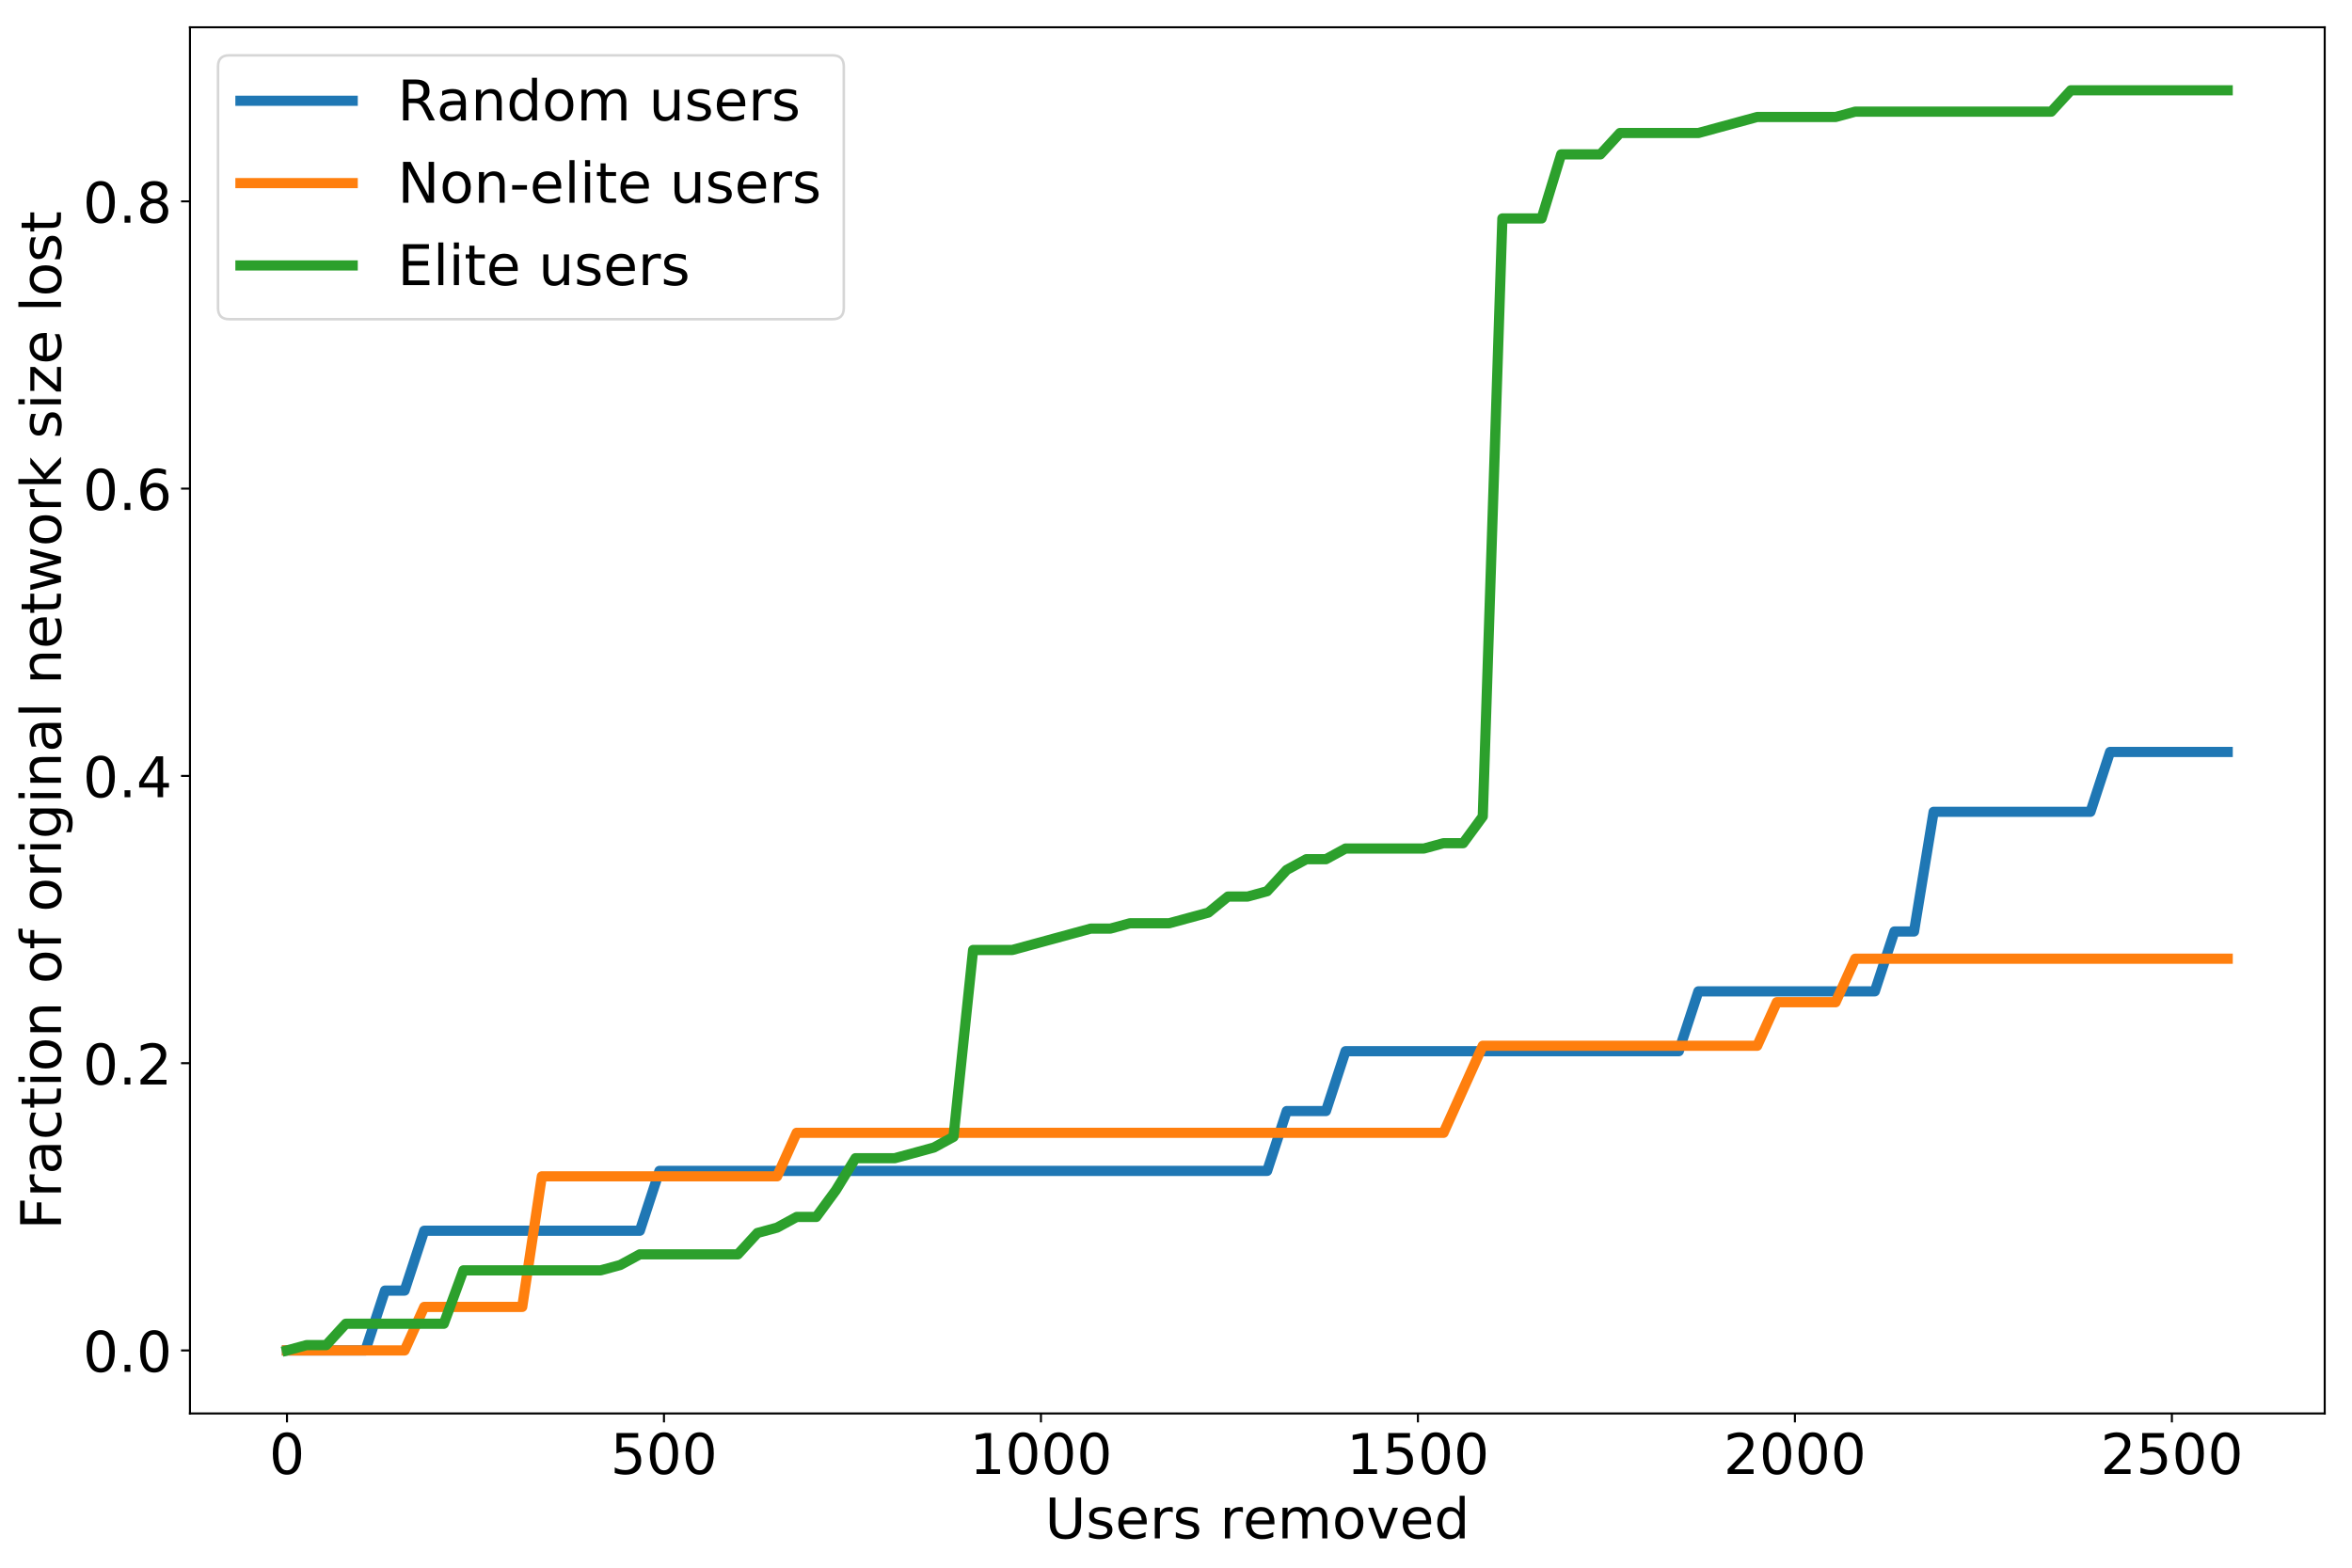 <?xml version="1.0" encoding="utf-8" standalone="no"?>
<!DOCTYPE svg PUBLIC "-//W3C//DTD SVG 1.1//EN"
  "http://www.w3.org/Graphics/SVG/1.1/DTD/svg11.dtd">
<!-- Created with matplotlib (http://matplotlib.org/) -->
<svg height="615.084pt" version="1.1" viewBox="0 0 922.179 615.084" width="922.179pt" xmlns="http://www.w3.org/2000/svg" xmlns:xlink="http://www.w3.org/1999/xlink">
 <defs>
  <style type="text/css">
*{stroke-linecap:butt;stroke-linejoin:round;}
  </style>
 </defs>
 <g id="figure_1">
  <g id="patch_1">
   <path d="M 0 615.084 
L 922.179 615.084 
L 922.179 0 
L 0 0 
z
" style="fill:#ffffff;"/>
  </g>
  <g id="axes_1">
   <g id="patch_2">
    <path d="M 74.479 554.3 
L 911.479 554.3 
L 911.479 10.7 
L 74.479 10.7 
z
" style="fill:#ffffff;"/>
   </g>
   <g id="matplotlib.axis_1">
    <g id="xtick_1">
     <g id="line2d_1">
      <defs>
       <path d="M 0 0 
L 0 3.5 
" id="mbc2d8efea5" style="stroke:#000000;stroke-width:0.8;"/>
      </defs>
      <g>
       <use style="stroke:#000000;stroke-width:0.8;" x="112.524" xlink:href="#mbc2d8efea5" y="554.3"/>
      </g>
     </g>
     <g id="text_1">
      <!-- 0 -->
      <defs>
       <path d="M 31.781 66.406 
Q 24.172 66.406 20.328 58.906 
Q 16.5 51.422 16.5 36.375 
Q 16.5 21.391 20.328 13.891 
Q 24.172 6.391 31.781 6.391 
Q 39.453 6.391 43.281 13.891 
Q 47.125 21.391 47.125 36.375 
Q 47.125 51.422 43.281 58.906 
Q 39.453 66.406 31.781 66.406 
z
M 31.781 74.219 
Q 44.047 74.219 50.516 64.516 
Q 56.984 54.828 56.984 36.375 
Q 56.984 17.969 50.516 8.266 
Q 44.047 -1.422 31.781 -1.422 
Q 19.531 -1.422 13.062 8.266 
Q 6.594 17.969 6.594 36.375 
Q 6.594 54.828 13.062 64.516 
Q 19.531 74.219 31.781 74.219 
z
" id="DejaVuSans-30"/>
      </defs>
      <g transform="translate(105.525 578.017)scale(0.22 -0.22)">
       <use xlink:href="#DejaVuSans-30"/>
      </g>
     </g>
    </g>
    <g id="xtick_2">
     <g id="line2d_2">
      <g>
       <use style="stroke:#000000;stroke-width:0.8;" x="260.331" xlink:href="#mbc2d8efea5" y="554.3"/>
      </g>
     </g>
     <g id="text_2">
      <!-- 500 -->
      <defs>
       <path d="M 10.797 72.906 
L 49.516 72.906 
L 49.516 64.594 
L 19.828 64.594 
L 19.828 46.734 
Q 21.969 47.469 24.109 47.828 
Q 26.266 48.188 28.422 48.188 
Q 40.625 48.188 47.75 41.5 
Q 54.891 34.812 54.891 23.391 
Q 54.891 11.625 47.562 5.094 
Q 40.234 -1.422 26.906 -1.422 
Q 22.312 -1.422 17.547 -0.641 
Q 12.797 0.141 7.719 1.703 
L 7.719 11.625 
Q 12.109 9.234 16.797 8.062 
Q 21.484 6.891 26.703 6.891 
Q 35.156 6.891 40.078 11.328 
Q 45.016 15.766 45.016 23.391 
Q 45.016 31 40.078 35.438 
Q 35.156 39.891 26.703 39.891 
Q 22.75 39.891 18.812 39.016 
Q 14.891 38.141 10.797 36.281 
z
" id="DejaVuSans-35"/>
      </defs>
      <g transform="translate(239.335 578.017)scale(0.22 -0.22)">
       <use xlink:href="#DejaVuSans-35"/>
       <use x="63.623" xlink:href="#DejaVuSans-30"/>
       <use x="127.246" xlink:href="#DejaVuSans-30"/>
      </g>
     </g>
    </g>
    <g id="xtick_3">
     <g id="line2d_3">
      <g>
       <use style="stroke:#000000;stroke-width:0.8;" x="408.138" xlink:href="#mbc2d8efea5" y="554.3"/>
      </g>
     </g>
     <g id="text_3">
      <!-- 1000 -->
      <defs>
       <path d="M 12.406 8.297 
L 28.516 8.297 
L 28.516 63.922 
L 10.984 60.406 
L 10.984 69.391 
L 28.422 72.906 
L 38.281 72.906 
L 38.281 8.297 
L 54.391 8.297 
L 54.391 0 
L 12.406 0 
z
" id="DejaVuSans-31"/>
      </defs>
      <g transform="translate(380.143 578.017)scale(0.22 -0.22)">
       <use xlink:href="#DejaVuSans-31"/>
       <use x="63.623" xlink:href="#DejaVuSans-30"/>
       <use x="127.246" xlink:href="#DejaVuSans-30"/>
       <use x="190.869" xlink:href="#DejaVuSans-30"/>
      </g>
     </g>
    </g>
    <g id="xtick_4">
     <g id="line2d_4">
      <g>
       <use style="stroke:#000000;stroke-width:0.8;" x="555.944" xlink:href="#mbc2d8efea5" y="554.3"/>
      </g>
     </g>
     <g id="text_4">
      <!-- 1500 -->
      <g transform="translate(527.949 578.017)scale(0.22 -0.22)">
       <use xlink:href="#DejaVuSans-31"/>
       <use x="63.623" xlink:href="#DejaVuSans-35"/>
       <use x="127.246" xlink:href="#DejaVuSans-30"/>
       <use x="190.869" xlink:href="#DejaVuSans-30"/>
      </g>
     </g>
    </g>
    <g id="xtick_5">
     <g id="line2d_5">
      <g>
       <use style="stroke:#000000;stroke-width:0.8;" x="703.751" xlink:href="#mbc2d8efea5" y="554.3"/>
      </g>
     </g>
     <g id="text_5">
      <!-- 2000 -->
      <defs>
       <path d="M 19.188 8.297 
L 53.609 8.297 
L 53.609 0 
L 7.328 0 
L 7.328 8.297 
Q 12.938 14.109 22.625 23.891 
Q 32.328 33.688 34.812 36.531 
Q 39.547 41.844 41.422 45.531 
Q 43.312 49.219 43.312 52.781 
Q 43.312 58.594 39.234 62.25 
Q 35.156 65.922 28.609 65.922 
Q 23.969 65.922 18.812 64.312 
Q 13.672 62.703 7.812 59.422 
L 7.812 69.391 
Q 13.766 71.781 18.938 73 
Q 24.125 74.219 28.422 74.219 
Q 39.75 74.219 46.484 68.547 
Q 53.219 62.891 53.219 53.422 
Q 53.219 48.922 51.531 44.891 
Q 49.859 40.875 45.406 35.406 
Q 44.188 33.984 37.641 27.219 
Q 31.109 20.453 19.188 8.297 
z
" id="DejaVuSans-32"/>
      </defs>
      <g transform="translate(675.756 578.017)scale(0.22 -0.22)">
       <use xlink:href="#DejaVuSans-32"/>
       <use x="63.623" xlink:href="#DejaVuSans-30"/>
       <use x="127.246" xlink:href="#DejaVuSans-30"/>
       <use x="190.869" xlink:href="#DejaVuSans-30"/>
      </g>
     </g>
    </g>
    <g id="xtick_6">
     <g id="line2d_6">
      <g>
       <use style="stroke:#000000;stroke-width:0.8;" x="851.558" xlink:href="#mbc2d8efea5" y="554.3"/>
      </g>
     </g>
     <g id="text_6">
      <!-- 2500 -->
      <g transform="translate(823.563 578.017)scale(0.22 -0.22)">
       <use xlink:href="#DejaVuSans-32"/>
       <use x="63.623" xlink:href="#DejaVuSans-35"/>
       <use x="127.246" xlink:href="#DejaVuSans-30"/>
       <use x="190.869" xlink:href="#DejaVuSans-30"/>
      </g>
     </g>
    </g>
    <g id="text_7">
     <!-- Users removed -->
     <defs>
      <path d="M 8.688 72.906 
L 18.609 72.906 
L 18.609 28.609 
Q 18.609 16.891 22.844 11.734 
Q 27.094 6.594 36.625 6.594 
Q 46.094 6.594 50.344 11.734 
Q 54.594 16.891 54.594 28.609 
L 54.594 72.906 
L 64.5 72.906 
L 64.5 27.391 
Q 64.5 13.141 57.438 5.859 
Q 50.391 -1.422 36.625 -1.422 
Q 22.797 -1.422 15.734 5.859 
Q 8.688 13.141 8.688 27.391 
z
" id="DejaVuSans-55"/>
      <path d="M 44.281 53.078 
L 44.281 44.578 
Q 40.484 46.531 36.375 47.5 
Q 32.281 48.484 27.875 48.484 
Q 21.188 48.484 17.844 46.438 
Q 14.5 44.391 14.5 40.281 
Q 14.5 37.156 16.891 35.375 
Q 19.281 33.594 26.516 31.984 
L 29.594 31.297 
Q 39.156 29.25 43.188 25.516 
Q 47.219 21.781 47.219 15.094 
Q 47.219 7.469 41.188 3.016 
Q 35.156 -1.422 24.609 -1.422 
Q 20.219 -1.422 15.453 -0.562 
Q 10.688 0.297 5.422 2 
L 5.422 11.281 
Q 10.406 8.688 15.234 7.391 
Q 20.062 6.109 24.812 6.109 
Q 31.156 6.109 34.562 8.281 
Q 37.984 10.453 37.984 14.406 
Q 37.984 18.062 35.516 20.016 
Q 33.062 21.969 24.703 23.781 
L 21.578 24.516 
Q 13.234 26.266 9.516 29.906 
Q 5.812 33.547 5.812 39.891 
Q 5.812 47.609 11.281 51.797 
Q 16.75 56 26.812 56 
Q 31.781 56 36.172 55.266 
Q 40.578 54.547 44.281 53.078 
z
" id="DejaVuSans-73"/>
      <path d="M 56.203 29.594 
L 56.203 25.203 
L 14.891 25.203 
Q 15.484 15.922 20.484 11.062 
Q 25.484 6.203 34.422 6.203 
Q 39.594 6.203 44.453 7.469 
Q 49.312 8.734 54.109 11.281 
L 54.109 2.781 
Q 49.266 0.734 44.188 -0.344 
Q 39.109 -1.422 33.891 -1.422 
Q 20.797 -1.422 13.156 6.188 
Q 5.516 13.812 5.516 26.812 
Q 5.516 40.234 12.766 48.109 
Q 20.016 56 32.328 56 
Q 43.359 56 49.781 48.891 
Q 56.203 41.797 56.203 29.594 
z
M 47.219 32.234 
Q 47.125 39.594 43.094 43.984 
Q 39.062 48.391 32.422 48.391 
Q 24.906 48.391 20.391 44.141 
Q 15.875 39.891 15.188 32.172 
z
" id="DejaVuSans-65"/>
      <path d="M 41.109 46.297 
Q 39.594 47.172 37.812 47.578 
Q 36.031 48 33.891 48 
Q 26.266 48 22.188 43.047 
Q 18.109 38.094 18.109 28.812 
L 18.109 0 
L 9.078 0 
L 9.078 54.688 
L 18.109 54.688 
L 18.109 46.188 
Q 20.953 51.172 25.484 53.578 
Q 30.031 56 36.531 56 
Q 37.453 56 38.578 55.875 
Q 39.703 55.766 41.062 55.516 
z
" id="DejaVuSans-72"/>
      <path id="DejaVuSans-20"/>
      <path d="M 52 44.188 
Q 55.375 50.25 60.062 53.125 
Q 64.75 56 71.094 56 
Q 79.641 56 84.281 50.016 
Q 88.922 44.047 88.922 33.016 
L 88.922 0 
L 79.891 0 
L 79.891 32.719 
Q 79.891 40.578 77.094 44.375 
Q 74.312 48.188 68.609 48.188 
Q 61.625 48.188 57.562 43.547 
Q 53.516 38.922 53.516 30.906 
L 53.516 0 
L 44.484 0 
L 44.484 32.719 
Q 44.484 40.625 41.703 44.406 
Q 38.922 48.188 33.109 48.188 
Q 26.219 48.188 22.156 43.531 
Q 18.109 38.875 18.109 30.906 
L 18.109 0 
L 9.078 0 
L 9.078 54.688 
L 18.109 54.688 
L 18.109 46.188 
Q 21.188 51.219 25.484 53.609 
Q 29.781 56 35.688 56 
Q 41.656 56 45.828 52.969 
Q 50 49.953 52 44.188 
z
" id="DejaVuSans-6d"/>
      <path d="M 30.609 48.391 
Q 23.391 48.391 19.188 42.75 
Q 14.984 37.109 14.984 27.297 
Q 14.984 17.484 19.156 11.844 
Q 23.344 6.203 30.609 6.203 
Q 37.797 6.203 41.984 11.859 
Q 46.188 17.531 46.188 27.297 
Q 46.188 37.016 41.984 42.703 
Q 37.797 48.391 30.609 48.391 
z
M 30.609 56 
Q 42.328 56 49.016 48.375 
Q 55.719 40.766 55.719 27.297 
Q 55.719 13.875 49.016 6.219 
Q 42.328 -1.422 30.609 -1.422 
Q 18.844 -1.422 12.172 6.219 
Q 5.516 13.875 5.516 27.297 
Q 5.516 40.766 12.172 48.375 
Q 18.844 56 30.609 56 
z
" id="DejaVuSans-6f"/>
      <path d="M 2.984 54.688 
L 12.5 54.688 
L 29.594 8.797 
L 46.688 54.688 
L 56.203 54.688 
L 35.688 0 
L 23.484 0 
z
" id="DejaVuSans-76"/>
      <path d="M 45.406 46.391 
L 45.406 75.984 
L 54.391 75.984 
L 54.391 0 
L 45.406 0 
L 45.406 8.203 
Q 42.578 3.328 38.25 0.953 
Q 33.938 -1.422 27.875 -1.422 
Q 17.969 -1.422 11.734 6.484 
Q 5.516 14.406 5.516 27.297 
Q 5.516 40.188 11.734 48.094 
Q 17.969 56 27.875 56 
Q 33.938 56 38.25 53.625 
Q 42.578 51.266 45.406 46.391 
z
M 14.797 27.297 
Q 14.797 17.391 18.875 11.75 
Q 22.953 6.109 30.078 6.109 
Q 37.203 6.109 41.297 11.75 
Q 45.406 17.391 45.406 27.297 
Q 45.406 37.203 41.297 42.844 
Q 37.203 48.484 30.078 48.484 
Q 22.953 48.484 18.875 42.844 
Q 14.797 37.203 14.797 27.297 
z
" id="DejaVuSans-64"/>
     </defs>
     <g transform="translate(409.686 603.308)scale(0.22 -0.22)">
      <use xlink:href="#DejaVuSans-55"/>
      <use x="73.193" xlink:href="#DejaVuSans-73"/>
      <use x="125.293" xlink:href="#DejaVuSans-65"/>
      <use x="186.816" xlink:href="#DejaVuSans-72"/>
      <use x="227.93" xlink:href="#DejaVuSans-73"/>
      <use x="280.029" xlink:href="#DejaVuSans-20"/>
      <use x="311.816" xlink:href="#DejaVuSans-72"/>
      <use x="352.898" xlink:href="#DejaVuSans-65"/>
      <use x="414.422" xlink:href="#DejaVuSans-6d"/>
      <use x="511.834" xlink:href="#DejaVuSans-6f"/>
      <use x="573.016" xlink:href="#DejaVuSans-76"/>
      <use x="632.195" xlink:href="#DejaVuSans-65"/>
      <use x="693.719" xlink:href="#DejaVuSans-64"/>
     </g>
    </g>
   </g>
   <g id="matplotlib.axis_2">
    <g id="ytick_1">
     <g id="line2d_7">
      <defs>
       <path d="M 0 0 
L -3.5 0 
" id="me55e622ca9" style="stroke:#000000;stroke-width:0.8;"/>
      </defs>
      <g>
       <use style="stroke:#000000;stroke-width:0.8;" x="74.479" xlink:href="#me55e622ca9" y="529.591"/>
      </g>
     </g>
     <g id="text_8">
      <!-- 0.0 -->
      <defs>
       <path d="M 10.688 12.406 
L 21 12.406 
L 21 0 
L 10.688 0 
z
" id="DejaVuSans-2e"/>
      </defs>
      <g transform="translate(32.492 537.949)scale(0.22 -0.22)">
       <use xlink:href="#DejaVuSans-30"/>
       <use x="63.623" xlink:href="#DejaVuSans-2e"/>
       <use x="95.41" xlink:href="#DejaVuSans-30"/>
      </g>
     </g>
    </g>
    <g id="ytick_2">
     <g id="line2d_8">
      <g>
       <use style="stroke:#000000;stroke-width:0.8;" x="74.479" xlink:href="#me55e622ca9" y="416.934"/>
      </g>
     </g>
     <g id="text_9">
      <!-- 0.2 -->
      <g transform="translate(32.492 425.292)scale(0.22 -0.22)">
       <use xlink:href="#DejaVuSans-30"/>
       <use x="63.623" xlink:href="#DejaVuSans-2e"/>
       <use x="95.41" xlink:href="#DejaVuSans-32"/>
      </g>
     </g>
    </g>
    <g id="ytick_3">
     <g id="line2d_9">
      <g>
       <use style="stroke:#000000;stroke-width:0.8;" x="74.479" xlink:href="#me55e622ca9" y="304.278"/>
      </g>
     </g>
     <g id="text_10">
      <!-- 0.4 -->
      <defs>
       <path d="M 37.797 64.312 
L 12.891 25.391 
L 37.797 25.391 
z
M 35.203 72.906 
L 47.609 72.906 
L 47.609 25.391 
L 58.016 25.391 
L 58.016 17.188 
L 47.609 17.188 
L 47.609 0 
L 37.797 0 
L 37.797 17.188 
L 4.891 17.188 
L 4.891 26.703 
z
" id="DejaVuSans-34"/>
      </defs>
      <g transform="translate(32.492 312.636)scale(0.22 -0.22)">
       <use xlink:href="#DejaVuSans-30"/>
       <use x="63.623" xlink:href="#DejaVuSans-2e"/>
       <use x="95.41" xlink:href="#DejaVuSans-34"/>
      </g>
     </g>
    </g>
    <g id="ytick_4">
     <g id="line2d_10">
      <g>
       <use style="stroke:#000000;stroke-width:0.8;" x="74.479" xlink:href="#me55e622ca9" y="191.621"/>
      </g>
     </g>
     <g id="text_11">
      <!-- 0.6 -->
      <defs>
       <path d="M 33.016 40.375 
Q 26.375 40.375 22.484 35.828 
Q 18.609 31.297 18.609 23.391 
Q 18.609 15.531 22.484 10.953 
Q 26.375 6.391 33.016 6.391 
Q 39.656 6.391 43.531 10.953 
Q 47.406 15.531 47.406 23.391 
Q 47.406 31.297 43.531 35.828 
Q 39.656 40.375 33.016 40.375 
z
M 52.594 71.297 
L 52.594 62.312 
Q 48.875 64.062 45.094 64.984 
Q 41.312 65.922 37.594 65.922 
Q 27.828 65.922 22.672 59.328 
Q 17.531 52.734 16.797 39.406 
Q 19.672 43.656 24.016 45.922 
Q 28.375 48.188 33.594 48.188 
Q 44.578 48.188 50.953 41.516 
Q 57.328 34.859 57.328 23.391 
Q 57.328 12.156 50.688 5.359 
Q 44.047 -1.422 33.016 -1.422 
Q 20.359 -1.422 13.672 8.266 
Q 6.984 17.969 6.984 36.375 
Q 6.984 53.656 15.188 63.938 
Q 23.391 74.219 37.203 74.219 
Q 40.922 74.219 44.703 73.484 
Q 48.484 72.75 52.594 71.297 
z
" id="DejaVuSans-36"/>
      </defs>
      <g transform="translate(32.492 199.979)scale(0.22 -0.22)">
       <use xlink:href="#DejaVuSans-30"/>
       <use x="63.623" xlink:href="#DejaVuSans-2e"/>
       <use x="95.41" xlink:href="#DejaVuSans-36"/>
      </g>
     </g>
    </g>
    <g id="ytick_5">
     <g id="line2d_11">
      <g>
       <use style="stroke:#000000;stroke-width:0.8;" x="74.479" xlink:href="#me55e622ca9" y="78.964"/>
      </g>
     </g>
     <g id="text_12">
      <!-- 0.8 -->
      <defs>
       <path d="M 31.781 34.625 
Q 24.75 34.625 20.719 30.859 
Q 16.703 27.094 16.703 20.516 
Q 16.703 13.922 20.719 10.156 
Q 24.75 6.391 31.781 6.391 
Q 38.812 6.391 42.859 10.172 
Q 46.922 13.969 46.922 20.516 
Q 46.922 27.094 42.891 30.859 
Q 38.875 34.625 31.781 34.625 
z
M 21.922 38.812 
Q 15.578 40.375 12.031 44.719 
Q 8.5 49.078 8.5 55.328 
Q 8.5 64.062 14.719 69.141 
Q 20.953 74.219 31.781 74.219 
Q 42.672 74.219 48.875 69.141 
Q 55.078 64.062 55.078 55.328 
Q 55.078 49.078 51.531 44.719 
Q 48 40.375 41.703 38.812 
Q 48.828 37.156 52.797 32.312 
Q 56.781 27.484 56.781 20.516 
Q 56.781 9.906 50.312 4.234 
Q 43.844 -1.422 31.781 -1.422 
Q 19.734 -1.422 13.25 4.234 
Q 6.781 9.906 6.781 20.516 
Q 6.781 27.484 10.781 32.312 
Q 14.797 37.156 21.922 38.812 
z
M 18.312 54.391 
Q 18.312 48.734 21.844 45.562 
Q 25.391 42.391 31.781 42.391 
Q 38.141 42.391 41.719 45.562 
Q 45.312 48.734 45.312 54.391 
Q 45.312 60.062 41.719 63.234 
Q 38.141 66.406 31.781 66.406 
Q 25.391 66.406 21.844 63.234 
Q 18.312 60.062 18.312 54.391 
z
" id="DejaVuSans-38"/>
      </defs>
      <g transform="translate(32.492 87.322)scale(0.22 -0.22)">
       <use xlink:href="#DejaVuSans-30"/>
       <use x="63.623" xlink:href="#DejaVuSans-2e"/>
       <use x="95.41" xlink:href="#DejaVuSans-38"/>
      </g>
     </g>
    </g>
    <g id="text_13">
     <!-- Fraction of original network size lost -->
     <defs>
      <path d="M 9.812 72.906 
L 51.703 72.906 
L 51.703 64.594 
L 19.672 64.594 
L 19.672 43.109 
L 48.578 43.109 
L 48.578 34.812 
L 19.672 34.812 
L 19.672 0 
L 9.812 0 
z
" id="DejaVuSans-46"/>
      <path d="M 34.281 27.484 
Q 23.391 27.484 19.188 25 
Q 14.984 22.516 14.984 16.5 
Q 14.984 11.719 18.141 8.906 
Q 21.297 6.109 26.703 6.109 
Q 34.188 6.109 38.703 11.406 
Q 43.219 16.703 43.219 25.484 
L 43.219 27.484 
z
M 52.203 31.203 
L 52.203 0 
L 43.219 0 
L 43.219 8.297 
Q 40.141 3.328 35.547 0.953 
Q 30.953 -1.422 24.312 -1.422 
Q 15.922 -1.422 10.953 3.297 
Q 6 8.016 6 15.922 
Q 6 25.141 12.172 29.828 
Q 18.359 34.516 30.609 34.516 
L 43.219 34.516 
L 43.219 35.406 
Q 43.219 41.609 39.141 45 
Q 35.062 48.391 27.688 48.391 
Q 23 48.391 18.547 47.266 
Q 14.109 46.141 10.016 43.891 
L 10.016 52.203 
Q 14.938 54.109 19.578 55.047 
Q 24.219 56 28.609 56 
Q 40.484 56 46.344 49.844 
Q 52.203 43.703 52.203 31.203 
z
" id="DejaVuSans-61"/>
      <path d="M 48.781 52.594 
L 48.781 44.188 
Q 44.969 46.297 41.141 47.344 
Q 37.312 48.391 33.406 48.391 
Q 24.656 48.391 19.812 42.844 
Q 14.984 37.312 14.984 27.297 
Q 14.984 17.281 19.812 11.734 
Q 24.656 6.203 33.406 6.203 
Q 37.312 6.203 41.141 7.25 
Q 44.969 8.297 48.781 10.406 
L 48.781 2.094 
Q 45.016 0.344 40.984 -0.531 
Q 36.969 -1.422 32.422 -1.422 
Q 20.062 -1.422 12.781 6.344 
Q 5.516 14.109 5.516 27.297 
Q 5.516 40.672 12.859 48.328 
Q 20.219 56 33.016 56 
Q 37.156 56 41.109 55.141 
Q 45.062 54.297 48.781 52.594 
z
" id="DejaVuSans-63"/>
      <path d="M 18.312 70.219 
L 18.312 54.688 
L 36.812 54.688 
L 36.812 47.703 
L 18.312 47.703 
L 18.312 18.016 
Q 18.312 11.328 20.141 9.422 
Q 21.969 7.516 27.594 7.516 
L 36.812 7.516 
L 36.812 0 
L 27.594 0 
Q 17.188 0 13.234 3.875 
Q 9.281 7.766 9.281 18.016 
L 9.281 47.703 
L 2.688 47.703 
L 2.688 54.688 
L 9.281 54.688 
L 9.281 70.219 
z
" id="DejaVuSans-74"/>
      <path d="M 9.422 54.688 
L 18.406 54.688 
L 18.406 0 
L 9.422 0 
z
M 9.422 75.984 
L 18.406 75.984 
L 18.406 64.594 
L 9.422 64.594 
z
" id="DejaVuSans-69"/>
      <path d="M 54.891 33.016 
L 54.891 0 
L 45.906 0 
L 45.906 32.719 
Q 45.906 40.484 42.875 44.328 
Q 39.844 48.188 33.797 48.188 
Q 26.516 48.188 22.312 43.547 
Q 18.109 38.922 18.109 30.906 
L 18.109 0 
L 9.078 0 
L 9.078 54.688 
L 18.109 54.688 
L 18.109 46.188 
Q 21.344 51.125 25.703 53.562 
Q 30.078 56 35.797 56 
Q 45.219 56 50.047 50.172 
Q 54.891 44.344 54.891 33.016 
z
" id="DejaVuSans-6e"/>
      <path d="M 37.109 75.984 
L 37.109 68.5 
L 28.516 68.5 
Q 23.688 68.5 21.797 66.547 
Q 19.922 64.594 19.922 59.516 
L 19.922 54.688 
L 34.719 54.688 
L 34.719 47.703 
L 19.922 47.703 
L 19.922 0 
L 10.891 0 
L 10.891 47.703 
L 2.297 47.703 
L 2.297 54.688 
L 10.891 54.688 
L 10.891 58.5 
Q 10.891 67.625 15.141 71.797 
Q 19.391 75.984 28.609 75.984 
z
" id="DejaVuSans-66"/>
      <path d="M 45.406 27.984 
Q 45.406 37.75 41.375 43.109 
Q 37.359 48.484 30.078 48.484 
Q 22.859 48.484 18.828 43.109 
Q 14.797 37.75 14.797 27.984 
Q 14.797 18.266 18.828 12.891 
Q 22.859 7.516 30.078 7.516 
Q 37.359 7.516 41.375 12.891 
Q 45.406 18.266 45.406 27.984 
z
M 54.391 6.781 
Q 54.391 -7.172 48.188 -13.984 
Q 42 -20.797 29.203 -20.797 
Q 24.469 -20.797 20.266 -20.094 
Q 16.062 -19.391 12.109 -17.922 
L 12.109 -9.188 
Q 16.062 -11.328 19.922 -12.344 
Q 23.781 -13.375 27.781 -13.375 
Q 36.625 -13.375 41.016 -8.766 
Q 45.406 -4.156 45.406 5.172 
L 45.406 9.625 
Q 42.625 4.781 38.281 2.391 
Q 33.938 0 27.875 0 
Q 17.828 0 11.672 7.656 
Q 5.516 15.328 5.516 27.984 
Q 5.516 40.672 11.672 48.328 
Q 17.828 56 27.875 56 
Q 33.938 56 38.281 53.609 
Q 42.625 51.219 45.406 46.391 
L 45.406 54.688 
L 54.391 54.688 
z
" id="DejaVuSans-67"/>
      <path d="M 9.422 75.984 
L 18.406 75.984 
L 18.406 0 
L 9.422 0 
z
" id="DejaVuSans-6c"/>
      <path d="M 4.203 54.688 
L 13.188 54.688 
L 24.422 12.016 
L 35.594 54.688 
L 46.188 54.688 
L 57.422 12.016 
L 68.609 54.688 
L 77.594 54.688 
L 63.281 0 
L 52.688 0 
L 40.922 44.828 
L 29.109 0 
L 18.5 0 
z
" id="DejaVuSans-77"/>
      <path d="M 9.078 75.984 
L 18.109 75.984 
L 18.109 31.109 
L 44.922 54.688 
L 56.391 54.688 
L 27.391 29.109 
L 57.625 0 
L 45.906 0 
L 18.109 26.703 
L 18.109 0 
L 9.078 0 
z
" id="DejaVuSans-6b"/>
      <path d="M 5.516 54.688 
L 48.188 54.688 
L 48.188 46.484 
L 14.406 7.172 
L 48.188 7.172 
L 48.188 0 
L 4.297 0 
L 4.297 8.203 
L 38.094 47.516 
L 5.516 47.516 
z
" id="DejaVuSans-7a"/>
     </defs>
     <g transform="translate(23.917 482.222)rotate(-90)scale(0.22 -0.22)">
      <use xlink:href="#DejaVuSans-46"/>
      <use x="57.41" xlink:href="#DejaVuSans-72"/>
      <use x="98.523" xlink:href="#DejaVuSans-61"/>
      <use x="159.803" xlink:href="#DejaVuSans-63"/>
      <use x="214.783" xlink:href="#DejaVuSans-74"/>
      <use x="253.992" xlink:href="#DejaVuSans-69"/>
      <use x="281.775" xlink:href="#DejaVuSans-6f"/>
      <use x="342.957" xlink:href="#DejaVuSans-6e"/>
      <use x="406.336" xlink:href="#DejaVuSans-20"/>
      <use x="438.123" xlink:href="#DejaVuSans-6f"/>
      <use x="499.305" xlink:href="#DejaVuSans-66"/>
      <use x="534.51" xlink:href="#DejaVuSans-20"/>
      <use x="566.297" xlink:href="#DejaVuSans-6f"/>
      <use x="627.479" xlink:href="#DejaVuSans-72"/>
      <use x="668.592" xlink:href="#DejaVuSans-69"/>
      <use x="696.375" xlink:href="#DejaVuSans-67"/>
      <use x="759.852" xlink:href="#DejaVuSans-69"/>
      <use x="787.635" xlink:href="#DejaVuSans-6e"/>
      <use x="851.014" xlink:href="#DejaVuSans-61"/>
      <use x="912.293" xlink:href="#DejaVuSans-6c"/>
      <use x="940.076" xlink:href="#DejaVuSans-20"/>
      <use x="971.863" xlink:href="#DejaVuSans-6e"/>
      <use x="1035.242" xlink:href="#DejaVuSans-65"/>
      <use x="1096.766" xlink:href="#DejaVuSans-74"/>
      <use x="1135.975" xlink:href="#DejaVuSans-77"/>
      <use x="1217.762" xlink:href="#DejaVuSans-6f"/>
      <use x="1278.943" xlink:href="#DejaVuSans-72"/>
      <use x="1320.057" xlink:href="#DejaVuSans-6b"/>
      <use x="1377.967" xlink:href="#DejaVuSans-20"/>
      <use x="1409.754" xlink:href="#DejaVuSans-73"/>
      <use x="1461.854" xlink:href="#DejaVuSans-69"/>
      <use x="1489.637" xlink:href="#DejaVuSans-7a"/>
      <use x="1542.127" xlink:href="#DejaVuSans-65"/>
      <use x="1603.65" xlink:href="#DejaVuSans-20"/>
      <use x="1635.438" xlink:href="#DejaVuSans-6c"/>
      <use x="1663.221" xlink:href="#DejaVuSans-6f"/>
      <use x="1724.402" xlink:href="#DejaVuSans-73"/>
      <use x="1776.502" xlink:href="#DejaVuSans-74"/>
     </g>
    </g>
   </g>
   <g id="line2d_12">
    <path clip-path="url(#pb4cc62fe40)" d="M 112.524 529.591 
L 120.21 529.591 
L 127.896 529.591 
L 135.582 529.591 
L 143.268 529.591 
L 150.954 506.121 
L 158.64 506.121 
L 166.326 482.651 
L 174.012 482.651 
L 181.698 482.651 
L 189.384 482.651 
L 197.07 482.651 
L 204.756 482.651 
L 212.442 482.651 
L 220.128 482.651 
L 227.813 482.651 
L 235.499 482.651 
L 243.185 482.651 
L 250.871 482.651 
L 258.557 459.18 
L 266.243 459.18 
L 273.929 459.18 
L 281.615 459.18 
L 289.301 459.18 
L 296.987 459.18 
L 304.673 459.18 
L 312.359 459.18 
L 320.045 459.18 
L 327.731 459.18 
L 335.417 459.18 
L 343.103 459.18 
L 350.789 459.18 
L 358.475 459.18 
L 366.161 459.18 
L 373.847 459.18 
L 381.532 459.18 
L 389.218 459.18 
L 396.904 459.18 
L 404.59 459.18 
L 412.276 459.18 
L 419.962 459.18 
L 427.648 459.18 
L 435.334 459.18 
L 443.02 459.18 
L 450.706 459.18 
L 458.392 459.18 
L 466.078 459.18 
L 473.764 459.18 
L 481.45 459.18 
L 489.136 459.18 
L 496.822 459.18 
L 504.508 435.71 
L 512.194 435.71 
L 519.88 435.71 
L 527.566 412.24 
L 535.251 412.24 
L 542.937 412.24 
L 550.623 412.24 
L 558.309 412.24 
L 565.995 412.24 
L 573.681 412.24 
L 581.367 412.24 
L 589.053 412.24 
L 596.739 412.24 
L 604.425 412.24 
L 612.111 412.24 
L 619.797 412.24 
L 627.483 412.24 
L 635.169 412.24 
L 642.855 412.24 
L 650.541 412.24 
L 658.227 412.24 
L 665.913 388.77 
L 673.599 388.77 
L 681.285 388.77 
L 688.97 388.77 
L 696.656 388.77 
L 704.342 388.77 
L 712.028 388.77 
L 719.714 388.77 
L 727.4 388.77 
L 735.086 388.77 
L 742.772 365.3 
L 750.458 365.3 
L 758.144 318.36 
L 765.83 318.36 
L 773.516 318.36 
L 781.202 318.36 
L 788.888 318.36 
L 796.574 318.36 
L 804.26 318.36 
L 811.946 318.36 
L 819.632 318.36 
L 827.318 294.889 
L 835.004 294.889 
L 842.689 294.889 
L 850.375 294.889 
L 858.061 294.889 
L 865.747 294.889 
L 873.433 294.889 
" style="fill:none;stroke:#1f77b4;stroke-linecap:square;stroke-width:4;"/>
   </g>
   <g id="line2d_13">
    <path clip-path="url(#pb4cc62fe40)" d="M 112.524 529.591 
L 120.21 529.591 
L 127.896 529.591 
L 135.582 529.591 
L 143.268 529.591 
L 150.954 529.591 
L 158.64 529.591 
L 166.326 512.522 
L 174.012 512.522 
L 181.698 512.522 
L 189.384 512.522 
L 197.07 512.522 
L 204.756 512.522 
L 212.442 461.314 
L 220.128 461.314 
L 227.813 461.314 
L 235.499 461.314 
L 243.185 461.314 
L 250.871 461.314 
L 258.557 461.314 
L 266.243 461.314 
L 273.929 461.314 
L 281.615 461.314 
L 289.301 461.314 
L 296.987 461.314 
L 304.673 461.314 
L 312.359 444.245 
L 320.045 444.245 
L 327.731 444.245 
L 335.417 444.245 
L 343.103 444.245 
L 350.789 444.245 
L 358.475 444.245 
L 366.161 444.245 
L 373.847 444.245 
L 381.532 444.245 
L 389.218 444.245 
L 396.904 444.245 
L 404.59 444.245 
L 412.276 444.245 
L 419.962 444.245 
L 427.648 444.245 
L 435.334 444.245 
L 443.02 444.245 
L 450.706 444.245 
L 458.392 444.245 
L 466.078 444.245 
L 473.764 444.245 
L 481.45 444.245 
L 489.136 444.245 
L 496.822 444.245 
L 504.508 444.245 
L 512.194 444.245 
L 519.88 444.245 
L 527.566 444.245 
L 535.251 444.245 
L 542.937 444.245 
L 550.623 444.245 
L 558.309 444.245 
L 565.995 444.245 
L 573.681 427.176 
L 581.367 410.107 
L 589.053 410.107 
L 596.739 410.107 
L 604.425 410.107 
L 612.111 410.107 
L 619.797 410.107 
L 627.483 410.107 
L 635.169 410.107 
L 642.855 410.107 
L 650.541 410.107 
L 658.227 410.107 
L 665.913 410.107 
L 673.599 410.107 
L 681.285 410.107 
L 688.97 410.107 
L 696.656 393.037 
L 704.342 393.037 
L 712.028 393.037 
L 719.714 393.037 
L 727.4 375.968 
L 735.086 375.968 
L 742.772 375.968 
L 750.458 375.968 
L 758.144 375.968 
L 765.83 375.968 
L 773.516 375.968 
L 781.202 375.968 
L 788.888 375.968 
L 796.574 375.968 
L 804.26 375.968 
L 811.946 375.968 
L 819.632 375.968 
L 827.318 375.968 
L 835.004 375.968 
L 842.689 375.968 
L 850.375 375.968 
L 858.061 375.968 
L 865.747 375.968 
L 873.433 375.968 
" style="fill:none;stroke:#ff7f0e;stroke-linecap:square;stroke-width:4;"/>
   </g>
   <g id="line2d_14">
    <path clip-path="url(#pb4cc62fe40)" d="M 112.524 529.591 
L 120.21 527.497 
L 127.896 527.497 
L 135.582 519.121 
L 143.268 519.121 
L 150.954 519.121 
L 158.64 519.121 
L 166.326 519.121 
L 174.012 519.121 
L 181.698 498.181 
L 189.384 498.181 
L 197.07 498.181 
L 204.756 498.181 
L 212.442 498.181 
L 220.128 498.181 
L 227.813 498.181 
L 235.499 498.181 
L 243.185 496.087 
L 250.871 491.899 
L 258.557 491.899 
L 266.243 491.899 
L 273.929 491.899 
L 281.615 491.899 
L 289.301 491.899 
L 296.987 483.523 
L 304.673 481.429 
L 312.359 477.241 
L 320.045 477.241 
L 327.731 466.771 
L 335.417 454.207 
L 343.103 454.207 
L 350.789 454.207 
L 358.475 452.113 
L 366.161 450.019 
L 373.847 445.831 
L 381.532 372.542 
L 389.218 372.542 
L 396.904 372.542 
L 404.59 370.448 
L 412.276 368.354 
L 419.962 366.26 
L 427.648 364.166 
L 435.334 364.166 
L 443.02 362.072 
L 450.706 362.072 
L 458.392 362.072 
L 466.078 359.978 
L 473.764 357.884 
L 481.45 351.602 
L 489.136 351.602 
L 496.822 349.508 
L 504.508 341.132 
L 512.194 336.944 
L 519.88 336.944 
L 527.566 332.756 
L 535.251 332.756 
L 542.937 332.756 
L 550.623 332.756 
L 558.309 332.756 
L 565.995 330.662 
L 573.681 330.662 
L 581.367 320.192 
L 589.053 85.665 
L 596.739 85.665 
L 604.425 85.665 
L 612.111 60.537 
L 619.797 60.537 
L 627.483 60.537 
L 635.169 52.161 
L 642.855 52.161 
L 650.541 52.161 
L 658.227 52.161 
L 665.913 52.161 
L 673.599 50.067 
L 681.285 47.973 
L 688.97 45.879 
L 696.656 45.879 
L 704.342 45.879 
L 712.028 45.879 
L 719.714 45.879 
L 727.4 43.785 
L 735.086 43.785 
L 742.772 43.785 
L 750.458 43.785 
L 758.144 43.785 
L 765.83 43.785 
L 773.516 43.785 
L 781.202 43.785 
L 788.888 43.785 
L 796.574 43.785 
L 804.26 43.785 
L 811.946 35.409 
L 819.632 35.409 
L 827.318 35.409 
L 835.004 35.409 
L 842.689 35.409 
L 850.375 35.409 
L 858.061 35.409 
L 865.747 35.409 
L 873.433 35.409 
" style="fill:none;stroke:#2ca02c;stroke-linecap:square;stroke-width:4;"/>
   </g>
   <g id="patch_3">
    <path d="M 74.479 554.3 
L 74.479 10.7 
" style="fill:none;stroke:#000000;stroke-linecap:square;stroke-linejoin:miter;stroke-width:0.8;"/>
   </g>
   <g id="patch_4">
    <path d="M 911.479 554.3 
L 911.479 10.7 
" style="fill:none;stroke:#000000;stroke-linecap:square;stroke-linejoin:miter;stroke-width:0.8;"/>
   </g>
   <g id="patch_5">
    <path d="M 74.479 554.3 
L 911.479 554.3 
" style="fill:none;stroke:#000000;stroke-linecap:square;stroke-linejoin:miter;stroke-width:0.8;"/>
   </g>
   <g id="patch_6">
    <path d="M 74.479 10.7 
L 911.479 10.7 
" style="fill:none;stroke:#000000;stroke-linecap:square;stroke-linejoin:miter;stroke-width:0.8;"/>
   </g>
   <g id="legend_1">
    <g id="patch_7">
     <path d="M 89.879 125.176 
L 326.437 125.176 
Q 330.837 125.176 330.837 120.776 
L 330.837 26.1 
Q 330.837 21.7 326.437 21.7 
L 89.879 21.7 
Q 85.479 21.7 85.479 26.1 
L 85.479 120.776 
Q 85.479 125.176 89.879 125.176 
z
" style="fill:#ffffff;opacity:0.8;stroke:#cccccc;stroke-linejoin:miter;"/>
    </g>
    <g id="line2d_15">
     <path d="M 94.279 39.517 
L 138.279 39.517 
" style="fill:none;stroke:#1f77b4;stroke-linecap:square;stroke-width:4;"/>
    </g>
    <g id="line2d_16"/>
    <g id="text_14">
     <!-- Random users -->
     <defs>
      <path d="M 44.391 34.188 
Q 47.562 33.109 50.562 29.594 
Q 53.562 26.078 56.594 19.922 
L 66.609 0 
L 56 0 
L 46.688 18.703 
Q 43.062 26.031 39.672 28.422 
Q 36.281 30.812 30.422 30.812 
L 19.672 30.812 
L 19.672 0 
L 9.812 0 
L 9.812 72.906 
L 32.078 72.906 
Q 44.578 72.906 50.734 67.672 
Q 56.891 62.453 56.891 51.906 
Q 56.891 45.016 53.688 40.469 
Q 50.484 35.938 44.391 34.188 
z
M 19.672 64.797 
L 19.672 38.922 
L 32.078 38.922 
Q 39.203 38.922 42.844 42.219 
Q 46.484 45.516 46.484 51.906 
Q 46.484 58.297 42.844 61.547 
Q 39.203 64.797 32.078 64.797 
z
" id="DejaVuSans-52"/>
      <path d="M 8.5 21.578 
L 8.5 54.688 
L 17.484 54.688 
L 17.484 21.922 
Q 17.484 14.156 20.5 10.266 
Q 23.531 6.391 29.594 6.391 
Q 36.859 6.391 41.078 11.031 
Q 45.312 15.672 45.312 23.688 
L 45.312 54.688 
L 54.297 54.688 
L 54.297 0 
L 45.312 0 
L 45.312 8.406 
Q 42.047 3.422 37.719 1 
Q 33.406 -1.422 27.688 -1.422 
Q 18.266 -1.422 13.375 4.438 
Q 8.5 10.297 8.5 21.578 
z
M 31.109 56 
z
" id="DejaVuSans-75"/>
     </defs>
     <g transform="translate(155.879 47.217)scale(0.22 -0.22)">
      <use xlink:href="#DejaVuSans-52"/>
      <use x="69.451" xlink:href="#DejaVuSans-61"/>
      <use x="130.73" xlink:href="#DejaVuSans-6e"/>
      <use x="194.109" xlink:href="#DejaVuSans-64"/>
      <use x="257.586" xlink:href="#DejaVuSans-6f"/>
      <use x="318.768" xlink:href="#DejaVuSans-6d"/>
      <use x="416.18" xlink:href="#DejaVuSans-20"/>
      <use x="447.967" xlink:href="#DejaVuSans-75"/>
      <use x="511.346" xlink:href="#DejaVuSans-73"/>
      <use x="563.445" xlink:href="#DejaVuSans-65"/>
      <use x="624.969" xlink:href="#DejaVuSans-72"/>
      <use x="666.082" xlink:href="#DejaVuSans-73"/>
     </g>
    </g>
    <g id="line2d_17">
     <path d="M 94.279 71.808 
L 138.279 71.808 
" style="fill:none;stroke:#ff7f0e;stroke-linecap:square;stroke-width:4;"/>
    </g>
    <g id="line2d_18"/>
    <g id="text_15">
     <!-- Non-elite users -->
     <defs>
      <path d="M 9.812 72.906 
L 23.094 72.906 
L 55.422 11.922 
L 55.422 72.906 
L 64.984 72.906 
L 64.984 0 
L 51.703 0 
L 19.391 60.984 
L 19.391 0 
L 9.812 0 
z
" id="DejaVuSans-4e"/>
      <path d="M 4.891 31.391 
L 31.203 31.391 
L 31.203 23.391 
L 4.891 23.391 
z
" id="DejaVuSans-2d"/>
     </defs>
     <g transform="translate(155.879 79.508)scale(0.22 -0.22)">
      <use xlink:href="#DejaVuSans-4e"/>
      <use x="74.805" xlink:href="#DejaVuSans-6f"/>
      <use x="135.986" xlink:href="#DejaVuSans-6e"/>
      <use x="199.365" xlink:href="#DejaVuSans-2d"/>
      <use x="235.449" xlink:href="#DejaVuSans-65"/>
      <use x="296.973" xlink:href="#DejaVuSans-6c"/>
      <use x="324.756" xlink:href="#DejaVuSans-69"/>
      <use x="352.539" xlink:href="#DejaVuSans-74"/>
      <use x="391.748" xlink:href="#DejaVuSans-65"/>
      <use x="453.271" xlink:href="#DejaVuSans-20"/>
      <use x="485.059" xlink:href="#DejaVuSans-75"/>
      <use x="548.438" xlink:href="#DejaVuSans-73"/>
      <use x="600.537" xlink:href="#DejaVuSans-65"/>
      <use x="662.061" xlink:href="#DejaVuSans-72"/>
      <use x="703.174" xlink:href="#DejaVuSans-73"/>
     </g>
    </g>
    <g id="line2d_19">
     <path d="M 94.279 104.1 
L 138.279 104.1 
" style="fill:none;stroke:#2ca02c;stroke-linecap:square;stroke-width:4;"/>
    </g>
    <g id="line2d_20"/>
    <g id="text_16">
     <!-- Elite users -->
     <defs>
      <path d="M 9.812 72.906 
L 55.906 72.906 
L 55.906 64.594 
L 19.672 64.594 
L 19.672 43.016 
L 54.391 43.016 
L 54.391 34.719 
L 19.672 34.719 
L 19.672 8.297 
L 56.781 8.297 
L 56.781 0 
L 9.812 0 
z
" id="DejaVuSans-45"/>
     </defs>
     <g transform="translate(155.879 111.8)scale(0.22 -0.22)">
      <use xlink:href="#DejaVuSans-45"/>
      <use x="63.184" xlink:href="#DejaVuSans-6c"/>
      <use x="90.967" xlink:href="#DejaVuSans-69"/>
      <use x="118.75" xlink:href="#DejaVuSans-74"/>
      <use x="157.959" xlink:href="#DejaVuSans-65"/>
      <use x="219.482" xlink:href="#DejaVuSans-20"/>
      <use x="251.27" xlink:href="#DejaVuSans-75"/>
      <use x="314.648" xlink:href="#DejaVuSans-73"/>
      <use x="366.748" xlink:href="#DejaVuSans-65"/>
      <use x="428.271" xlink:href="#DejaVuSans-72"/>
      <use x="469.385" xlink:href="#DejaVuSans-73"/>
     </g>
    </g>
   </g>
  </g>
 </g>
 <defs>
  <clipPath id="pb4cc62fe40">
   <rect height="543.6" width="837" x="74.479" y="10.7"/>
  </clipPath>
 </defs>
</svg>
